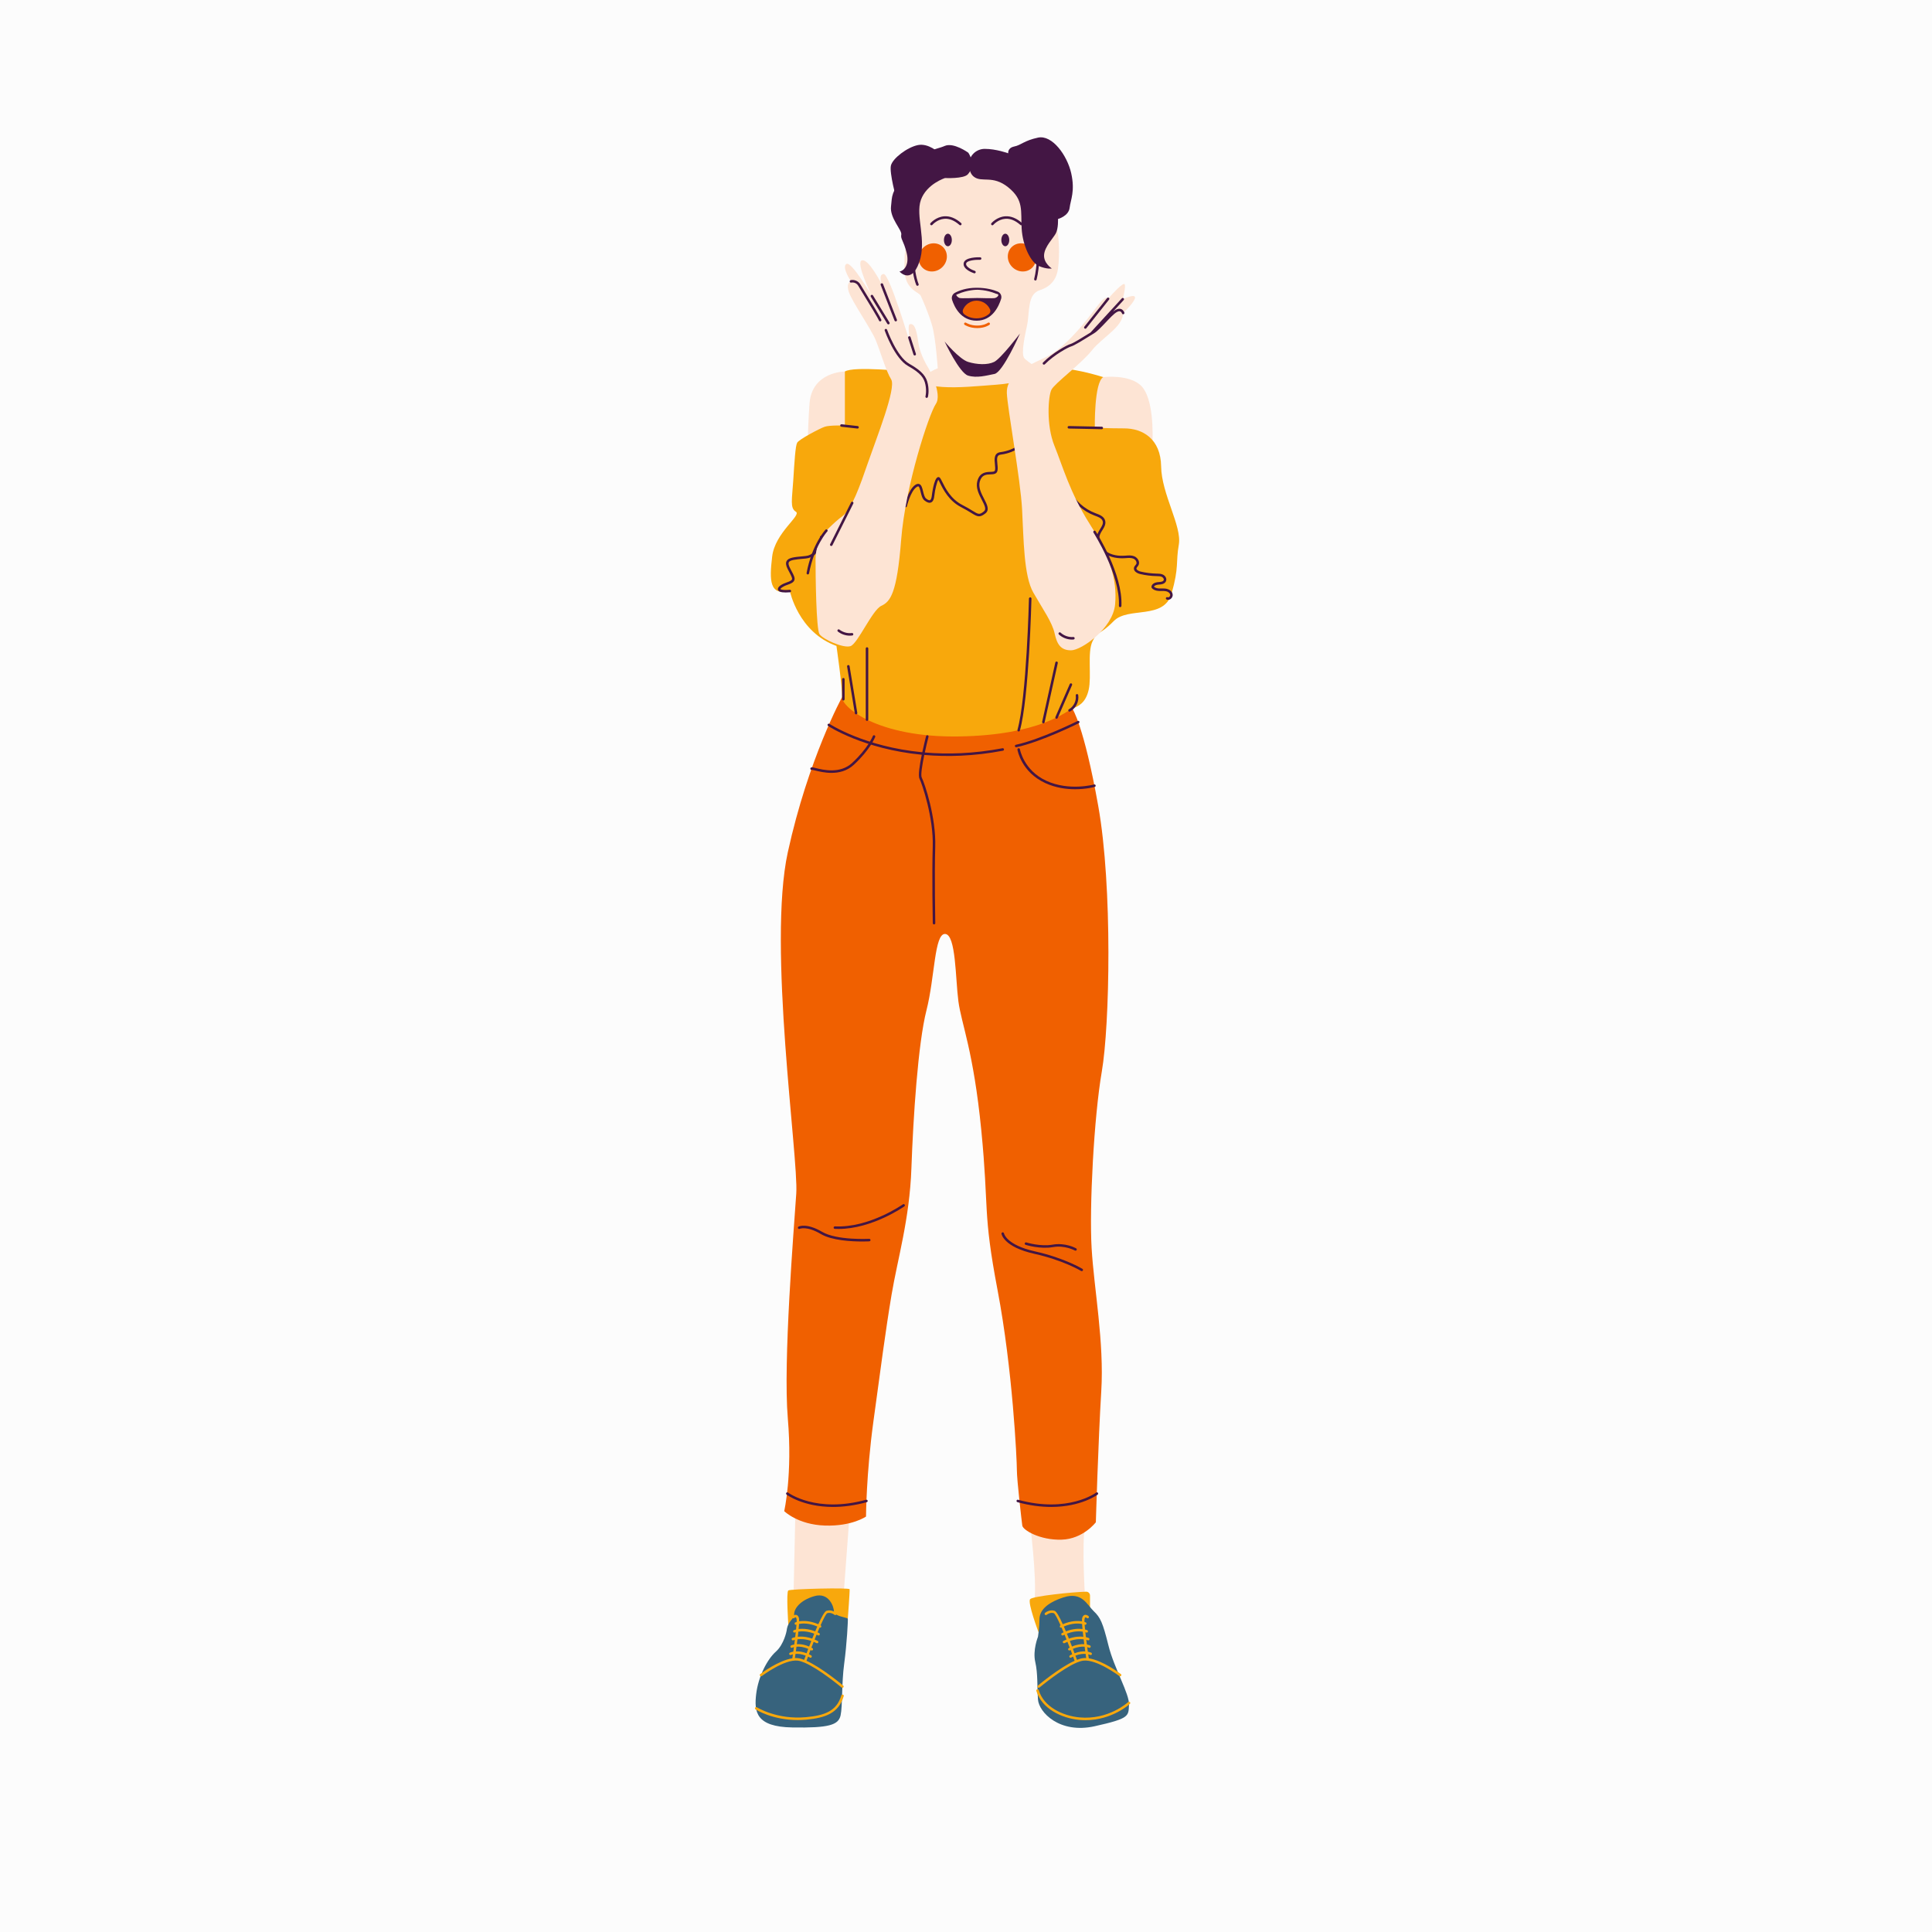 <svg xmlns="http://www.w3.org/2000/svg" xmlns:xlink="http://www.w3.org/1999/xlink" width="500" zoomAndPan="magnify" viewBox="0 0 375 375" height="500" preserveAspectRatio="xMidYMid meet" version="1.0"><defs><clipPath id="d36b86f92c"><path d="M 149.012 71.109 L 228.852 71.109 L 228.852 143 L 149.012 143 Z M 149.012 71.109 " clip-rule="nonzero"/></clipPath><clipPath id="06396c3102"><path d="M 146.352 309 L 165 309 L 165 336 L 146.352 336 Z M 146.352 309 " clip-rule="nonzero"/></clipPath><clipPath id="6747e2dc5c"><path d="M 146.352 312 L 164 312 L 164 334 L 146.352 334 Z M 146.352 312 " clip-rule="nonzero"/></clipPath></defs><rect x="-37.5" width="450" fill="#ffffff" y="-37.5" height="450" fill-opacity="1"/><rect x="-37.5" width="450" fill="#fcfcfc" y="-37.5" height="450" fill-opacity="1"/><path fill="#fde4d4" d="M 176.551 76.191 C 176.551 76.191 178.938 72.613 182.016 71.484 C 182.016 71.484 181.621 65.586 180.922 63.176 C 180.219 60.766 179.062 58.145 178.695 57.375 C 178.352 56.66 175.543 56.219 175.543 52.137 C 175.543 48.055 175.73 49.676 175.809 47.734 C 175.84 46.961 174.965 39.484 177.297 36.48 C 180.844 31.914 188.113 31.445 188.113 31.445 C 188.113 31.445 199.203 29.961 202.629 35.508 C 205.227 39.719 204.953 43.445 205.227 44.73 C 205.5 46.012 205.742 49.242 205.359 52.137 C 205.133 53.844 204.262 55.551 201.809 56.328 C 199.348 57.105 199.879 60.68 199.363 63.09 C 198.98 64.895 198.156 68.57 198.777 69.465 C 199.402 70.359 203.383 72.574 203.383 72.574 C 203.383 72.574 198.66 75.141 192.656 76.465 C 186.648 77.785 176.551 76.191 176.551 76.191 " fill-opacity="1" fill-rule="nonzero"/><path fill="#f06000" d="M 183.789 49.785 C 183.789 51.289 182.562 52.59 181.051 52.688 C 179.543 52.789 178.316 51.648 178.316 50.141 C 178.316 48.637 179.543 47.332 181.051 47.234 C 182.562 47.137 183.789 48.277 183.789 49.785 " fill-opacity="1" fill-rule="nonzero"/><path fill="#f06000" d="M 195.613 49.785 C 195.613 51.289 196.84 52.59 198.352 52.688 C 199.863 52.789 201.086 51.648 201.086 50.141 C 201.086 48.637 199.863 47.332 198.352 47.234 C 196.84 47.137 195.613 48.277 195.613 49.785 " fill-opacity="1" fill-rule="nonzero"/><path fill="#431644" d="M 187.938 29.633 C 187.938 29.633 185.078 27.559 183.344 28.336 C 181.613 29.113 178.738 29.039 175.793 33.359 C 172.844 37.676 173.203 37.84 172.945 40.086 C 172.684 42.332 175.109 44.664 174.938 45.527 C 174.766 46.395 175.371 46.652 175.977 49.07 C 176.586 51.492 175.371 52.613 174.59 52.699 C 174.59 52.699 176.844 55.277 178.402 50.965 C 179.965 46.652 177.625 41.902 178.75 38.789 C 179.879 35.68 183.434 34.555 183.434 34.555 C 183.434 34.555 187.023 34.742 187.855 33.836 C 189.598 31.934 187.938 29.633 187.938 29.633 " fill-opacity="1" fill-rule="nonzero"/><path fill="#431644" d="M 182.219 29.633 C 182.219 29.633 180.223 27.727 178.145 28.164 C 176.066 28.594 173.254 30.754 172.926 32.137 C 172.598 33.52 173.984 38.617 173.984 38.617 L 182.219 29.633 " fill-opacity="1" fill-rule="nonzero"/><path fill="#431644" d="M 191.117 28.898 C 189.387 28.91 187.984 30.344 188.086 32.066 C 188.137 32.918 188.363 33.785 189.008 34.289 C 190.566 35.52 192.648 33.902 195.699 36.363 C 198.758 38.824 198.105 40.898 198.301 44.336 C 198.496 47.77 200.121 51.008 201.68 51.656 C 203.242 52.305 204.152 52.109 204.152 52.109 C 204.152 52.109 202.527 51.074 202.656 49.453 C 202.785 47.836 204.41 46.277 204.93 45.305 C 205.449 44.336 205.359 42.508 205.359 42.508 C 205.359 42.508 207.418 41.945 207.613 40.344 C 207.809 38.742 208.699 37.117 207.922 33.629 C 207.141 30.141 204.219 26.125 201.484 26.711 C 198.758 27.293 198.234 28.152 196.871 28.434 C 195.508 28.719 195.699 29.754 195.699 29.754 C 195.699 29.754 193.344 28.887 191.117 28.898 " fill-opacity="1" fill-rule="nonzero"/><path fill="#431644" d="M 183.352 66.297 C 183.352 66.297 186.211 69.715 187.898 70.242 C 189.59 70.77 191.672 70.883 192.973 70.242 C 194.27 69.602 197.977 64.742 197.977 64.742 C 197.977 64.742 194.66 72.262 193.035 72.582 C 191.41 72.906 189.59 73.422 187.898 72.902 C 186.211 72.387 183.352 66.297 183.352 66.297 " fill-opacity="1" fill-rule="nonzero"/><path fill="#fde4d4" d="M 199.863 295.176 C 199.863 295.176 201.293 306.137 200.797 310.629 L 210.594 309.754 C 210.594 309.754 209.953 300.305 210.594 295.934 L 199.863 295.176 " fill-opacity="1" fill-rule="nonzero"/><path fill="#f8a80c" d="M 201.586 316.828 C 201.586 316.828 199.402 311.055 199.949 310.395 C 200.434 309.812 208.141 309.012 210.816 308.945 C 211.23 308.934 211.57 309.27 211.57 309.688 L 211.57 314.672 L 201.586 316.828 " fill-opacity="1" fill-rule="nonzero"/><path fill="#fde4d4" d="M 154.398 292.781 L 154.008 310.438 L 163.68 310.438 L 164.914 293.793 L 154.398 292.781 " fill-opacity="1" fill-rule="nonzero"/><path fill="#fde4d4" d="M 163.992 72.109 C 163.992 72.109 157.574 72.117 157.129 78.328 C 156.68 84.543 156.816 88.004 156.816 88.004 L 165.395 82.84 C 165.395 82.84 167.191 72.965 163.992 72.109 " fill-opacity="1" fill-rule="nonzero"/><path fill="#fde4d4" d="M 214.145 73.199 C 214.145 73.199 219.254 72.574 221.555 74.945 C 223.855 77.316 223.816 84.008 223.66 86.492 L 210.051 83.887 L 211.922 73.938 L 214.145 73.199 " fill-opacity="1" fill-rule="nonzero"/><path fill="#f06000" d="M 184.629 139.988 C 184.629 139.988 177.02 139.758 171.637 138.355 C 166.254 136.957 163.445 135.324 163.445 135.324 C 163.445 135.324 156.895 147.223 152.914 165.418 C 148.938 183.613 155.023 224.668 154.555 231.668 C 154.086 238.664 151.98 264.324 152.914 275.289 C 153.852 286.25 152.215 293.309 152.215 293.309 C 152.215 293.309 154.848 295.934 160.109 296.109 C 165.375 296.281 168.094 294.359 168.094 294.359 C 168.094 294.359 168.125 286.137 169.531 275.871 C 170.934 265.605 171.871 258.375 173.039 251.379 C 174.207 244.379 176.551 236.684 176.902 226.766 C 177.254 216.855 178.188 202.508 179.828 196.094 C 181.465 189.68 181.348 181.164 183.453 181.281 C 185.559 181.395 185.441 189.91 186.023 194.344 C 186.609 198.777 188.949 203.906 190.473 219.422 C 191.992 234.934 190.707 235.051 193.633 250.445 C 196.559 265.84 197.375 283.336 197.375 285.316 C 197.375 287.305 198.312 295.254 198.426 296.117 C 198.547 296.98 201.82 298.965 206.035 298.848 C 210.242 298.734 212.703 295.469 212.703 295.469 C 212.703 295.469 213.168 279.605 213.754 270.039 C 214.34 260.477 212.352 250.211 211.883 242.281 C 211.414 234.348 212.328 216.855 213.859 207.992 C 215.391 199.125 215.977 172.184 213.168 156.438 C 210.363 140.691 208.141 137.543 208.141 137.543 C 208.141 137.543 193.984 140.883 184.629 139.988 " fill-opacity="1" fill-rule="nonzero"/><g clip-path="url(#d36b86f92c)"><path fill="#f8a80c" d="M 176.004 72.109 C 176.004 72.109 165.707 71.02 163.992 72.109 L 163.992 82.605 C 163.992 82.605 161.047 82.488 160.055 82.84 C 159.059 83.188 155.082 85.289 154.73 85.93 C 154.379 86.574 154.203 89.605 153.969 93.277 C 153.734 96.953 153.309 98.625 154.477 99.324 C 155.648 100.023 150.422 103.367 149.875 108.035 C 149.328 112.699 149.328 115.652 153.309 114.719 C 153.309 114.719 154.945 122.73 162.355 125.375 C 162.355 125.375 163.523 133.457 163.445 135.324 C 163.367 137.191 170.23 143.18 186.066 142.945 C 201.898 142.715 207.047 137.969 208.141 137.543 C 209.23 137.113 210.73 136.508 211.316 133.867 C 211.902 131.23 211.023 126.695 212.039 124.516 C 213.051 122.34 213.363 123.43 216.172 120.551 C 218.98 117.676 225.922 120.395 227.406 115.188 C 228.887 109.977 228.184 109.277 228.809 105.699 C 229.434 102.121 225.453 95.902 225.375 90.539 C 225.297 85.172 221.789 83.148 218.199 83.148 C 214.613 83.148 212.504 82.996 212.504 82.996 C 212.504 82.996 212.352 74.207 214.145 73.199 C 214.145 73.199 207.047 70.91 203.773 71.625 C 203.773 71.625 200.574 74.133 193.32 74.676 C 186.066 75.219 178.734 76.152 176.004 72.109 " fill-opacity="1" fill-rule="nonzero"/></g><path fill="#f8a80c" d="M 153.012 315.328 C 153.012 315.328 152.578 308.996 153.012 308.703 C 153.441 308.414 164.852 308.121 164.91 308.469 C 164.965 308.82 164.559 314.188 164.559 314.188 L 153.012 315.328 " fill-opacity="1" fill-rule="nonzero"/><g clip-path="url(#06396c3102)"><path fill="#37637d" d="M 152.684 316.52 C 152.684 316.52 152.215 319.145 150.574 320.602 C 148.938 322.059 147.184 325.383 146.773 328.824 C 146.363 332.266 146.715 335.18 153.793 335.297 C 160.875 335.414 162.742 334.832 163.156 332.965 C 163.562 331.098 163.328 326.844 163.855 322.934 C 164.383 319.027 164.617 314.422 164.559 314.188 C 164.5 313.953 161.867 313.719 161.867 312.789 C 161.867 311.855 160.875 308.996 158.062 309.812 C 155.254 310.629 154.145 312.262 154.145 313.312 C 154.145 314.363 152.914 314.535 152.684 316.52 " fill-opacity="1" fill-rule="nonzero"/></g><path fill="#37637d" d="M 201.473 317.688 C 201.473 317.688 200.414 320.309 200.945 322.586 C 201.473 324.859 201.293 327.422 201.473 329.875 C 201.645 332.32 205.621 336.582 212.469 335.062 C 219.312 333.547 219.02 333.082 219.137 330.922 C 219.254 328.766 216.254 323.859 215.145 319.367 C 214.031 314.879 213.578 313.953 212.293 312.73 C 211.004 311.504 210.012 308.879 206.441 310.047 C 202.875 311.211 201.762 312.789 201.762 314.301 C 201.762 315.82 201.473 317.688 201.473 317.688 " fill-opacity="1" fill-rule="nonzero"/><path fill="#431644" d="M 180.789 43.727 L 180.633 43.672 C 180.527 43.586 180.516 43.43 180.602 43.328 C 180.645 43.277 181.656 42.098 183.27 41.984 C 184.375 41.902 185.484 42.348 186.562 43.301 C 186.66 43.391 186.672 43.547 186.582 43.648 C 186.488 43.746 186.336 43.754 186.238 43.668 C 185.266 42.801 184.281 42.395 183.305 42.469 C 181.895 42.57 180.984 43.629 180.977 43.641 C 180.926 43.699 180.855 43.727 180.789 43.727 " fill-opacity="1" fill-rule="nonzero"/><path fill="#431644" d="M 198.227 43.727 C 198.168 43.727 198.109 43.707 198.062 43.668 C 197.094 42.805 196.109 42.398 195.137 42.469 C 193.73 42.566 192.812 43.629 192.801 43.641 C 192.715 43.742 192.562 43.754 192.457 43.668 C 192.355 43.586 192.344 43.43 192.43 43.328 C 192.473 43.277 193.484 42.098 195.094 41.984 C 196.203 41.902 197.312 42.348 198.387 43.301 C 198.488 43.391 198.496 43.547 198.406 43.648 C 198.359 43.699 198.293 43.727 198.227 43.727 " fill-opacity="1" fill-rule="nonzero"/><path fill="#431644" d="M 166.449 83.18 L 166.422 83.18 L 163.301 82.832 C 163.164 82.816 163.066 82.695 163.086 82.562 C 163.098 82.43 163.223 82.336 163.352 82.348 L 166.473 82.695 C 166.609 82.711 166.703 82.832 166.688 82.965 C 166.676 83.09 166.57 83.18 166.449 83.18 Z M 213.855 83.309 L 213.848 83.309 L 207.461 83.18 C 207.324 83.18 207.219 83.066 207.223 82.934 C 207.223 82.801 207.332 82.695 207.465 82.695 L 207.473 82.695 L 213.859 82.824 C 213.992 82.828 214.102 82.938 214.098 83.07 C 214.094 83.203 213.988 83.309 213.855 83.309 Z M 190.035 100.215 C 189.582 100.215 189.145 99.945 188.473 99.531 C 187.992 99.238 187.398 98.871 186.559 98.441 C 184.164 97.215 183.059 94.969 182.461 93.762 C 182.332 93.496 182.215 93.262 182.129 93.133 C 181.871 93.477 181.469 95.055 181.355 96.215 C 181.285 96.945 181.074 97.375 180.711 97.527 C 180.363 97.672 179.949 97.547 179.441 97.141 C 179.016 96.805 178.855 96.141 178.699 95.5 C 178.59 95.047 178.453 94.484 178.258 94.41 C 178.188 94.387 178.066 94.426 177.914 94.531 C 176.723 95.34 176.035 98.25 176.027 98.281 C 175.996 98.41 175.863 98.492 175.734 98.461 C 175.605 98.434 175.523 98.301 175.555 98.168 C 175.582 98.043 176.289 95.047 177.641 94.125 C 177.938 93.926 178.203 93.867 178.438 93.957 C 178.867 94.125 179.008 94.711 179.172 95.387 C 179.305 95.922 179.453 96.527 179.746 96.762 C 180.086 97.035 180.359 97.148 180.52 97.082 C 180.691 97.008 180.82 96.672 180.871 96.168 C 180.871 96.137 181.262 92.848 182.035 92.621 C 182.109 92.594 182.305 92.566 182.473 92.777 C 182.594 92.926 182.719 93.188 182.898 93.547 C 183.469 94.703 184.531 96.855 186.781 98.012 C 187.637 98.445 188.242 98.816 188.727 99.117 C 189.91 99.844 190.094 99.957 190.965 99.27 C 191.484 98.859 191.156 98.156 190.578 97.039 C 189.992 95.918 189.336 94.645 189.711 93.328 C 190.188 91.66 191.422 91.617 192.234 91.59 C 192.785 91.57 193.035 91.539 193.109 91.332 C 193.211 91.043 193.16 90.57 193.113 90.109 C 193.012 89.191 192.875 87.926 194.188 87.762 C 195.75 87.562 196.801 86.957 196.812 86.953 C 196.926 86.883 197.078 86.918 197.145 87.035 C 197.211 87.152 197.176 87.301 197.059 87.367 C 197.016 87.398 195.914 88.035 194.246 88.242 C 193.492 88.34 193.469 88.895 193.594 90.059 C 193.652 90.594 193.707 91.102 193.57 91.492 C 193.375 92.035 192.805 92.055 192.25 92.074 C 191.422 92.102 190.562 92.133 190.18 93.461 C 189.855 94.594 190.469 95.773 191.008 96.816 C 191.586 97.926 192.129 98.973 191.266 99.648 C 190.766 100.047 190.395 100.215 190.035 100.215 Z M 152.5 115 C 151.555 115 151.07 114.812 150.996 114.434 C 150.879 113.875 151.816 113.344 152.734 113.035 C 153.336 112.832 153.645 112.652 153.723 112.465 C 153.816 112.223 153.586 111.781 153.238 111.117 C 153.129 110.91 153.012 110.688 152.883 110.434 C 152.539 109.75 152.48 109.258 152.688 108.887 C 153.059 108.227 154.176 108.125 155.863 107.973 L 156.371 107.922 C 158.902 107.688 159.152 104.27 159.156 104.234 C 159.164 104.102 159.277 104 159.414 104.008 C 159.547 104.02 159.648 104.133 159.641 104.266 C 159.641 104.305 159.363 108.133 156.418 108.406 L 155.91 108.453 C 154.484 108.586 153.359 108.684 153.113 109.121 C 152.992 109.34 153.059 109.699 153.32 110.219 C 153.441 110.465 153.562 110.691 153.668 110.891 C 154.098 111.703 154.355 112.195 154.172 112.645 C 154.016 113.043 153.543 113.273 152.891 113.496 C 151.891 113.832 151.477 114.23 151.473 114.34 C 151.477 114.34 151.695 114.605 153.289 114.477 C 153.422 114.469 153.539 114.566 153.551 114.699 C 153.559 114.832 153.461 114.953 153.328 114.961 C 153.02 114.988 152.742 115 152.5 115 Z M 226.734 116.43 C 226.629 116.43 226.527 116.406 226.43 116.359 C 226.309 116.301 226.258 116.156 226.316 116.035 C 226.375 115.914 226.52 115.863 226.641 115.922 C 226.758 115.977 226.871 115.914 226.93 115.871 C 227.074 115.762 227.156 115.578 227.133 115.426 C 227.066 115.07 226.688 114.84 226.332 114.762 C 226.059 114.703 225.77 114.707 225.461 114.711 C 225.301 114.711 225.141 114.711 224.984 114.707 C 224.328 114.68 223.848 114.48 223.555 114.121 L 223.496 113.973 C 223.484 113.344 224.156 113.027 224.828 112.988 C 225.312 112.961 225.773 112.895 225.879 112.594 C 225.957 112.367 225.758 112.09 225.523 111.973 C 225.25 111.84 224.922 111.832 224.578 111.824 L 224.508 111.824 C 223.434 111.801 222.359 111.668 221.309 111.422 C 220.914 111.332 220.418 111.105 220.203 110.742 C 220.094 110.551 220.066 110.344 220.121 110.141 C 220.176 109.953 220.293 109.816 220.395 109.695 C 220.445 109.633 220.496 109.57 220.539 109.5 C 220.637 109.328 220.602 109.152 220.562 109.031 C 220.469 108.766 220.242 108.531 219.977 108.426 C 219.551 108.258 219.07 108.293 218.562 108.328 L 218.312 108.344 C 217.18 108.414 215.555 108.297 214.297 107.328 C 213.066 106.383 212.551 104.719 213.102 103.457 C 213.219 103.188 213.383 102.93 213.539 102.676 C 213.871 102.148 214.184 101.648 214.031 101.148 C 213.859 100.59 213.188 100.336 212.535 100.098 L 212.422 100.055 C 210.195 99.215 208.309 97.516 207.25 95.391 C 207.188 95.27 207.234 95.121 207.355 95.066 C 207.477 95.004 207.625 95.055 207.684 95.172 C 208.691 97.191 210.48 98.805 212.594 99.598 L 212.707 99.641 C 213.395 99.898 214.254 100.219 214.496 101.004 C 214.715 101.719 214.328 102.336 213.953 102.934 C 213.805 103.172 213.652 103.414 213.547 103.652 C 213.082 104.711 213.535 106.129 214.598 106.945 C 215.734 107.82 217.227 107.93 218.281 107.859 L 218.527 107.844 C 219.066 107.801 219.629 107.762 220.16 107.973 C 220.551 108.133 220.883 108.477 221.023 108.867 C 221.129 109.172 221.109 109.48 220.961 109.738 C 220.91 109.832 220.84 109.922 220.77 110.004 C 220.688 110.102 220.617 110.188 220.59 110.273 C 220.57 110.348 220.582 110.418 220.621 110.492 C 220.738 110.684 221.055 110.867 221.422 110.949 C 222.434 111.184 223.477 111.316 224.52 111.34 L 224.586 111.34 C 224.953 111.348 225.367 111.355 225.734 111.535 C 226.168 111.746 226.512 112.262 226.336 112.758 C 226.109 113.402 225.293 113.449 224.855 113.473 C 224.543 113.492 224.066 113.617 223.992 113.883 C 224.258 114.137 224.684 114.207 225.004 114.223 C 225.156 114.227 225.305 114.227 225.457 114.223 C 225.773 114.219 226.105 114.215 226.438 114.285 C 226.91 114.391 227.504 114.727 227.609 115.344 C 227.668 115.672 227.512 116.043 227.223 116.258 C 227.07 116.371 226.902 116.43 226.734 116.43 Z M 163.695 135.969 C 163.559 135.969 163.449 135.859 163.449 135.727 L 163.449 131.84 C 163.449 131.703 163.559 131.598 163.695 131.598 C 163.828 131.598 163.938 131.703 163.938 131.84 L 163.938 135.727 C 163.938 135.859 163.828 135.969 163.695 135.969 Z M 207.594 138.129 C 207.508 138.129 207.426 138.086 207.383 138.004 C 207.316 137.887 207.355 137.738 207.473 137.676 C 208.395 137.16 208.953 136.031 208.801 134.992 C 208.785 134.859 208.875 134.738 209.008 134.719 C 209.145 134.699 209.266 134.789 209.285 134.922 C 209.469 136.176 208.82 137.48 207.711 138.098 Z M 166.16 138.656 C 166.043 138.656 165.938 138.57 165.922 138.453 L 164.422 129.371 C 164.402 129.238 164.488 129.113 164.625 129.09 C 164.762 129.07 164.883 129.16 164.902 129.293 L 166.402 138.375 C 166.422 138.508 166.332 138.633 166.199 138.652 Z M 205.078 139.512 L 204.98 139.488 C 204.859 139.434 204.801 139.293 204.855 139.172 L 207.641 132.777 C 207.695 132.656 207.84 132.602 207.961 132.652 C 208.086 132.707 208.145 132.852 208.086 132.973 L 205.301 139.363 C 205.262 139.453 205.172 139.512 205.078 139.512 Z M 168.285 139.926 C 168.152 139.926 168.043 139.816 168.043 139.68 L 168.043 125.879 C 168.043 125.742 168.152 125.633 168.285 125.633 C 168.422 125.633 168.531 125.742 168.531 125.879 L 168.531 139.68 C 168.531 139.816 168.422 139.926 168.285 139.926 Z M 202.52 140.398 L 202.465 140.395 C 202.336 140.367 202.254 140.234 202.281 140.105 L 204.84 128.59 C 204.871 128.461 205 128.379 205.133 128.406 C 205.262 128.434 205.344 128.566 205.316 128.695 L 202.758 140.211 C 202.73 140.324 202.629 140.398 202.52 140.398 Z M 197.727 141.973 L 197.66 141.965 C 197.531 141.926 197.453 141.793 197.492 141.664 C 199.258 135.363 199.715 116.371 199.719 116.184 C 199.723 116.047 199.828 115.953 199.969 115.945 C 200.102 115.949 200.207 116.059 200.207 116.195 C 200.199 116.383 199.742 135.438 197.961 141.793 C 197.93 141.902 197.832 141.973 197.727 141.973 " fill-opacity="1" fill-rule="nonzero"/><path fill="#431644" d="M 208.688 153.191 C 206.988 153.191 204.918 152.926 202.887 151.992 C 198.262 149.863 197.516 145.691 197.484 145.512 C 197.465 145.383 197.555 145.254 197.684 145.234 C 197.824 145.211 197.941 145.301 197.969 145.43 C 197.973 145.473 198.707 149.535 203.094 151.551 C 207.523 153.59 212.316 152.281 212.363 152.266 C 212.496 152.23 212.629 152.309 212.664 152.438 C 212.699 152.566 212.625 152.699 212.496 152.734 C 212.383 152.766 210.832 153.191 208.688 153.191 " fill-opacity="1" fill-rule="nonzero"/><path fill="#431644" d="M 161.391 150.016 C 160.086 150.016 158.918 149.727 158.203 149.547 C 157.988 149.496 157.742 149.434 157.637 149.422 C 157.582 149.453 157.512 149.461 157.445 149.434 C 157.32 149.391 157.254 149.254 157.297 149.125 C 157.395 148.848 157.668 148.918 158.324 149.078 C 159.738 149.43 163.051 150.25 165.387 148.094 C 168.469 145.25 169.41 142.887 169.422 142.863 C 169.469 142.738 169.613 142.676 169.734 142.727 C 169.859 142.773 169.922 142.914 169.875 143.043 C 169.836 143.141 168.883 145.531 165.715 148.453 C 164.398 149.668 162.812 150.016 161.391 150.016 " fill-opacity="1" fill-rule="nonzero"/><path fill="#fde4d4" d="M 215.078 57.996 C 215.078 57.996 214.844 57.219 213.598 58.656 C 212.352 60.094 207.594 67.246 202.797 69.426 C 198 71.605 195.309 73.391 195.426 76.309 C 195.543 79.223 198.078 93.023 198.387 98.855 C 198.699 104.688 198.699 111.766 200.574 115.031 C 202.445 118.297 204.238 120.785 204.707 122.961 C 205.176 125.141 205.953 126.227 207.902 126.227 C 209.855 126.227 216.016 122.027 216.445 117.285 C 216.875 112.543 215.43 107.914 211.531 101.734 C 207.629 95.551 206.305 90.578 204.668 86.535 C 203.027 82.488 203.461 76.891 204.082 75.645 C 204.707 74.402 209.855 70.633 211.922 68.027 C 213.988 65.422 217.926 63.516 218.004 60.758 C 218.004 60.758 220.227 58.668 220.305 57.785 C 220.383 56.906 217.926 58.074 217.926 58.074 C 217.926 58.074 218.59 55.508 218.277 55.156 C 217.965 54.809 215.938 56.984 215.078 57.996 " fill-opacity="1" fill-rule="nonzero"/><g clip-path="url(#6747e2dc5c)"><path fill="#f8a80c" d="M 155.715 316.148 C 156.387 316.148 157.238 316.262 158.23 316.645 C 158.363 316.324 158.5 316.008 158.637 315.703 C 157.004 315.004 155.75 315.078 155.094 315.203 C 155.074 315.496 155.047 315.832 155.012 316.191 C 155.215 316.164 155.449 316.148 155.715 316.148 Z M 155.426 317.66 C 156.031 317.66 156.781 317.754 157.652 318.055 C 157.781 317.73 157.91 317.41 158.043 317.094 C 156.68 316.574 155.605 316.598 154.961 316.695 C 154.926 317.016 154.887 317.352 154.848 317.691 C 155.02 317.672 155.215 317.66 155.426 317.66 Z M 154.93 319.125 C 155.496 319.125 156.215 319.23 157.051 319.594 C 157.188 319.242 157.328 318.875 157.473 318.508 C 156.316 318.113 155.391 318.109 154.785 318.188 C 154.746 318.508 154.707 318.824 154.664 319.133 C 154.75 319.125 154.836 319.125 154.93 319.125 Z M 154.688 320.527 C 155.195 320.527 155.828 320.617 156.559 320.898 C 156.656 320.629 156.762 320.344 156.875 320.047 C 155.918 319.629 155.137 319.574 154.598 319.625 C 154.555 319.945 154.516 320.25 154.477 320.535 C 154.543 320.531 154.617 320.527 154.688 320.527 Z M 154.492 321.824 C 154.625 321.824 154.754 321.828 154.879 321.844 C 155.238 321.883 155.648 322 156.086 322.172 C 156.176 321.934 156.273 321.66 156.387 321.352 C 155.57 321.035 154.891 320.984 154.406 321.023 C 154.359 321.355 154.32 321.629 154.289 321.828 C 154.359 321.824 154.426 321.824 154.492 321.824 Z M 163.512 327.598 L 163.352 327.543 C 163.301 327.5 159.055 323.953 156.176 322.727 L 156.148 322.719 L 156.102 322.695 C 155.629 322.5 155.195 322.367 154.828 322.328 C 152.223 322.039 147.902 325.289 147.859 325.324 C 147.754 325.406 147.602 325.383 147.52 325.277 C 147.438 325.168 147.457 325.016 147.562 324.938 C 147.727 324.812 151.082 322.289 153.789 321.879 C 153.828 321.629 153.863 321.371 153.902 321.098 C 153.68 321.156 153.551 321.215 153.531 321.223 C 153.41 321.281 153.266 321.23 153.207 321.113 C 153.145 320.992 153.195 320.848 153.316 320.789 C 153.34 320.777 153.57 320.664 153.977 320.59 C 154.016 320.301 154.059 320.004 154.098 319.703 C 153.898 319.758 153.785 319.809 153.773 319.82 C 153.652 319.875 153.508 319.828 153.445 319.707 C 153.387 319.586 153.434 319.441 153.555 319.383 C 153.578 319.371 153.793 319.266 154.164 319.195 C 154.207 318.891 154.242 318.586 154.281 318.285 C 154.105 318.332 154.008 318.375 154 318.375 C 153.883 318.43 153.734 318.375 153.68 318.254 C 153.625 318.133 153.68 317.988 153.805 317.934 C 153.828 317.922 154.016 317.84 154.344 317.77 C 154.387 317.438 154.422 317.113 154.457 316.805 C 154.352 316.836 154.293 316.863 154.289 316.863 C 154.168 316.918 154.023 316.863 153.969 316.742 C 153.914 316.617 153.969 316.477 154.09 316.422 C 154.113 316.41 154.258 316.348 154.512 316.285 C 154.547 315.938 154.574 315.621 154.598 315.344 L 154.582 315.348 C 154.457 315.406 154.312 315.348 154.258 315.227 C 154.203 315.105 154.258 314.961 154.379 314.906 C 154.395 314.898 154.48 314.863 154.629 314.82 C 154.637 314.547 154.637 314.352 154.613 314.25 C 154.57 314.035 154.504 313.941 154.457 313.93 C 154.391 313.906 154.242 313.984 154.172 314.051 C 154.07 314.137 153.918 314.129 153.828 314.031 C 153.738 313.93 153.746 313.777 153.844 313.688 C 153.883 313.652 154.238 313.344 154.605 313.465 C 154.852 313.543 155.016 313.777 155.094 314.152 C 155.113 314.266 155.121 314.457 155.117 314.703 C 155.875 314.578 157.176 314.547 158.832 315.262 C 159.48 313.84 160.07 312.762 160.422 312.656 C 161.438 312.34 162.246 313.035 162.281 313.066 C 162.379 313.156 162.391 313.309 162.301 313.406 C 162.215 313.508 162.059 313.52 161.961 313.43 C 161.934 313.41 161.316 312.887 160.566 313.117 C 160.348 313.23 159.871 314.129 159.273 315.461 L 159.285 315.469 C 159.406 315.527 159.453 315.676 159.391 315.797 C 159.336 315.91 159.195 315.961 159.078 315.91 C 158.949 316.203 158.82 316.512 158.684 316.836 C 158.785 316.879 158.891 316.93 158.996 316.98 C 159.113 317.043 159.164 317.188 159.105 317.309 C 159.043 317.43 158.898 317.477 158.777 317.418 C 158.684 317.371 158.59 317.324 158.496 317.285 C 158.367 317.59 158.242 317.902 158.113 318.227 C 158.305 318.305 158.504 318.395 158.707 318.496 C 158.828 318.555 158.879 318.703 158.816 318.824 C 158.758 318.941 158.609 318.988 158.488 318.93 C 158.297 318.836 158.113 318.754 157.934 318.676 C 157.785 319.047 157.641 319.422 157.492 319.805 C 157.555 319.836 157.617 319.871 157.684 319.906 C 157.801 319.969 157.84 320.117 157.777 320.234 C 157.711 320.355 157.562 320.395 157.445 320.328 L 157.316 320.262 C 157.211 320.535 157.109 320.812 157.008 321.086 C 157.148 321.156 157.293 321.23 157.441 321.312 C 157.562 321.375 157.602 321.523 157.535 321.641 C 157.473 321.762 157.324 321.801 157.207 321.734 C 157.078 321.664 156.957 321.602 156.836 321.547 C 156.734 321.816 156.637 322.09 156.539 322.359 C 159.477 323.672 163.465 327 163.664 327.168 C 163.77 327.254 163.785 327.41 163.695 327.512 C 163.648 327.566 163.578 327.598 163.512 327.598 Z M 154.82 333.859 C 149.938 333.859 146.793 331.883 146.648 331.789 C 146.535 331.715 146.5 331.566 146.574 331.453 C 146.648 331.344 146.797 331.309 146.91 331.383 C 146.949 331.406 150.801 333.828 156.461 333.301 C 160.016 332.973 162.398 332.152 163.297 329.086 C 163.332 328.957 163.469 328.887 163.602 328.922 C 163.727 328.961 163.805 329.094 163.766 329.223 C 162.793 332.543 160.16 333.445 156.508 333.785 C 155.926 333.836 155.363 333.859 154.82 333.859 " fill-opacity="1" fill-rule="nonzero"/></g><path fill="#f8a80c" d="M 206.488 315.703 C 206.625 316.008 206.758 316.324 206.895 316.645 C 208.277 316.109 209.391 316.098 210.113 316.191 C 210.078 315.832 210.051 315.5 210.031 315.207 C 209.371 315.082 208.113 315.008 206.488 315.703 Z M 207.082 317.094 C 207.215 317.41 207.344 317.73 207.473 318.055 C 208.648 317.648 209.609 317.617 210.277 317.691 C 210.234 317.352 210.199 317.016 210.164 316.695 C 209.52 316.598 208.445 316.578 207.082 317.094 Z M 207.652 318.508 C 207.797 318.875 207.941 319.242 208.074 319.594 C 209.047 319.176 209.863 319.094 210.457 319.133 C 210.418 318.824 210.375 318.508 210.34 318.191 C 209.734 318.117 208.805 318.117 207.652 318.508 Z M 208.246 320.047 C 208.359 320.344 208.469 320.629 208.566 320.898 C 209.402 320.574 210.109 320.508 210.648 320.535 C 210.609 320.25 210.566 319.945 210.523 319.625 C 209.984 319.574 209.207 319.629 208.246 320.047 Z M 208.734 321.352 C 208.852 321.66 208.949 321.934 209.035 322.172 C 209.477 322 209.887 321.883 210.242 321.844 C 210.434 321.824 210.629 321.816 210.832 321.828 C 210.805 321.629 210.766 321.355 210.719 321.023 C 210.23 320.988 209.555 321.035 208.734 321.352 Z M 201.617 327.598 C 201.547 327.598 201.477 327.566 201.426 327.512 C 201.344 327.41 201.355 327.254 201.457 327.168 C 201.66 327 205.648 323.672 208.586 322.359 C 208.488 322.09 208.387 321.816 208.289 321.547 C 208.168 321.602 208.043 321.664 207.918 321.734 C 207.801 321.801 207.652 321.762 207.586 321.641 C 207.523 321.523 207.566 321.375 207.68 321.312 C 207.832 321.23 207.977 321.156 208.117 321.086 C 208.016 320.812 207.91 320.535 207.809 320.262 L 207.68 320.328 C 207.559 320.395 207.414 320.355 207.348 320.234 C 207.281 320.117 207.324 319.969 207.441 319.906 C 207.508 319.871 207.566 319.836 207.629 319.805 C 207.484 319.422 207.336 319.047 207.191 318.676 C 207.012 318.754 206.824 318.836 206.633 318.93 C 206.516 318.988 206.367 318.941 206.309 318.824 C 206.25 318.703 206.297 318.555 206.418 318.496 C 206.621 318.395 206.816 318.305 207.012 318.227 C 206.883 317.902 206.754 317.59 206.629 317.285 C 206.535 317.328 206.441 317.371 206.348 317.418 C 206.227 317.477 206.078 317.43 206.02 317.309 C 205.957 317.188 206.008 317.043 206.129 316.98 C 206.234 316.93 206.34 316.879 206.441 316.836 C 206.305 316.512 206.176 316.203 206.047 315.91 C 205.926 315.961 205.789 315.91 205.73 315.797 C 205.672 315.676 205.719 315.527 205.84 315.469 L 205.852 315.465 C 205.254 314.129 204.773 313.227 204.551 313.117 C 203.809 312.887 203.191 313.41 203.168 313.43 C 203.066 313.52 202.91 313.508 202.824 313.406 C 202.734 313.309 202.742 313.156 202.844 313.066 C 202.879 313.035 203.684 312.34 204.699 312.656 C 205.051 312.762 205.645 313.84 206.289 315.262 C 207.949 314.547 209.25 314.578 210.008 314.703 C 210 314.457 210.008 314.266 210.031 314.152 C 210.109 313.777 210.273 313.543 210.516 313.465 C 210.883 313.348 211.242 313.652 211.277 313.688 C 211.379 313.777 211.387 313.93 211.297 314.031 C 211.207 314.133 211.051 314.137 210.953 314.047 C 210.879 313.984 210.738 313.906 210.668 313.93 C 210.617 313.941 210.555 314.035 210.508 314.25 C 210.488 314.352 210.484 314.547 210.496 314.82 C 210.645 314.863 210.727 314.898 210.746 314.906 C 210.867 314.961 210.922 315.102 210.867 315.227 C 210.812 315.348 210.668 315.402 210.547 315.348 L 210.527 315.344 C 210.547 315.621 210.578 315.938 210.613 316.285 C 210.867 316.348 211.012 316.41 211.031 316.422 C 211.152 316.477 211.207 316.617 211.152 316.742 C 211.102 316.863 210.957 316.918 210.832 316.863 C 210.828 316.863 210.773 316.836 210.668 316.805 C 210.699 317.113 210.738 317.438 210.777 317.77 C 211.105 317.84 211.297 317.922 211.32 317.934 C 211.445 317.988 211.5 318.129 211.445 318.254 C 211.391 318.375 211.246 318.43 211.121 318.375 C 211.121 318.375 211.02 318.336 210.84 318.285 C 210.879 318.586 210.918 318.891 210.961 319.195 C 211.328 319.266 211.547 319.371 211.57 319.383 C 211.691 319.441 211.738 319.586 211.68 319.707 C 211.617 319.828 211.473 319.875 211.352 319.82 C 211.336 319.809 211.223 319.758 211.027 319.707 C 211.07 320.004 211.105 320.301 211.148 320.59 C 211.551 320.664 211.785 320.777 211.809 320.789 C 211.93 320.848 211.977 320.992 211.918 321.113 C 211.859 321.23 211.711 321.281 211.59 321.223 C 211.578 321.215 211.445 321.156 211.223 321.098 C 211.258 321.371 211.297 321.629 211.336 321.879 C 214.043 322.289 217.398 324.812 217.559 324.938 C 217.668 325.016 217.688 325.168 217.605 325.277 C 217.523 325.383 217.371 325.406 217.266 325.324 C 217.223 325.289 212.914 322.043 210.297 322.328 C 209.93 322.367 209.492 322.5 209.023 322.695 L 208.977 322.719 L 208.949 322.727 C 206.07 323.953 201.82 327.5 201.77 327.543 Z M 210.688 333.887 C 210.297 333.887 209.898 333.871 209.488 333.832 C 206.074 333.516 202.172 331.652 201.156 328.195 C 201.121 328.066 201.191 327.934 201.324 327.895 C 201.453 327.859 201.586 327.93 201.625 328.059 C 202.574 331.297 206.281 333.047 209.531 333.348 C 215.188 333.875 218.934 330.41 218.973 330.375 C 219.07 330.281 219.223 330.289 219.32 330.387 C 219.41 330.48 219.406 330.637 219.309 330.727 C 219.27 330.766 215.879 333.887 210.688 333.887 " fill-opacity="1" fill-rule="nonzero"/><path fill="#431644" d="M 184.801 58.211 C 184.633 57.691 184.844 57.117 185.324 56.852 C 186.113 56.414 187.527 55.855 189.562 55.855 C 191.484 55.855 192.852 56.262 193.664 56.605 C 194.211 56.836 194.492 57.441 194.316 58.012 C 193.852 59.5 192.59 62.246 189.562 62.246 C 186.516 62.246 185.258 59.617 184.801 58.211 " fill-opacity="1" fill-rule="nonzero"/><path fill="#f06000" d="M 189.555 58.359 C 188.371 58.359 187.355 59.078 186.918 60.098 C 186.785 60.41 186.887 60.781 187.156 60.992 C 187.766 61.465 188.551 61.789 189.559 61.789 C 190.562 61.789 191.344 61.449 191.949 60.957 C 192.215 60.742 192.309 60.375 192.172 60.066 C 191.73 59.062 190.727 58.359 189.555 58.359 " fill-opacity="1" fill-rule="nonzero"/><path fill="#fde4d4" d="M 189.699 56.242 C 189.699 56.242 187.809 56.219 185.836 57.117 C 185.766 57.148 185.645 57.156 185.629 57.211 C 185.574 57.426 186.031 57.777 186.246 57.84 C 186.617 57.949 189.141 57.84 189.699 57.84 C 190.258 57.84 192.781 57.949 193.148 57.84 C 193.516 57.734 193.84 57.418 193.766 57.211 C 193.711 57.055 193.469 57.07 193.32 57.008 C 191.434 56.219 189.699 56.242 189.699 56.242 " fill-opacity="1" fill-rule="nonzero"/><path fill="#431644" d="M 184.75 46.582 C 184.75 45.91 184.41 45.363 183.984 45.363 C 183.562 45.363 183.219 45.91 183.219 46.582 C 183.219 47.254 183.562 47.797 183.984 47.797 C 184.41 47.797 184.75 47.254 184.75 46.582 " fill-opacity="1" fill-rule="nonzero"/><path fill="#431644" d="M 195.895 46.582 C 195.895 45.91 195.551 45.363 195.129 45.363 C 194.703 45.363 194.359 45.91 194.359 46.582 C 194.359 47.254 194.703 47.797 195.129 47.797 C 195.551 47.797 195.895 47.254 195.895 46.582 " fill-opacity="1" fill-rule="nonzero"/><path fill="#431644" d="M 189.141 53.051 L 189.066 53.039 C 188.84 52.965 186.859 52.293 187.047 51.086 C 187.238 49.871 189.949 49.926 190.254 49.938 C 190.387 49.941 190.492 50.055 190.488 50.188 C 190.484 50.324 190.367 50.43 190.238 50.426 C 189.395 50.395 187.625 50.539 187.527 51.16 C 187.422 51.84 188.746 52.426 189.215 52.574 C 189.344 52.617 189.414 52.754 189.371 52.883 C 189.34 52.984 189.242 53.051 189.141 53.051 " fill-opacity="1" fill-rule="nonzero"/><path fill="#431644" d="M 178.074 55.473 C 177.977 55.473 177.887 55.418 177.848 55.324 C 177.262 53.883 177.062 51.848 177.055 51.762 C 177.043 51.625 177.145 51.512 177.277 51.496 C 177.414 51.484 177.531 51.582 177.543 51.715 C 177.547 51.734 177.742 53.766 178.301 55.141 C 178.352 55.262 178.289 55.406 178.168 55.457 L 178.074 55.473 " fill-opacity="1" fill-rule="nonzero"/><path fill="#431644" d="M 200.969 54.441 L 200.91 54.438 C 200.777 54.402 200.699 54.27 200.734 54.141 C 201.344 51.801 201.348 47.996 201.348 47.957 C 201.348 47.824 201.457 47.715 201.59 47.715 C 201.727 47.715 201.836 47.824 201.836 47.957 C 201.836 48.117 201.828 51.863 201.203 54.262 C 201.18 54.371 201.078 54.441 200.969 54.441 " fill-opacity="1" fill-rule="nonzero"/><path fill="#fde4d4" d="M 159.816 103.602 C 159.816 103.602 158.297 105.469 158.297 108.617 C 158.297 111.766 158.414 122.09 159.059 123.078 C 159.703 124.066 163.68 125.879 165.082 125.414 C 166.488 124.945 169.297 118.414 171.051 117.598 C 172.805 116.781 174.094 115.266 174.914 104.77 C 175.73 94.27 180.305 80.391 181.645 78.406 C 182.984 76.426 180.234 71.484 180.234 71.484 C 180.234 71.484 178.633 69.035 178.289 66.707 C 177.996 64.742 177.672 62.559 176.566 62.949 C 176.199 63.078 176.434 64.742 176.609 66.512 C 176.609 66.512 172.633 53.125 171.52 53.188 C 170.406 53.242 171.168 55.227 171.168 55.227 C 171.168 55.227 168.652 50.211 167.305 50.531 C 165.961 50.852 169.238 57.469 169.238 57.469 C 169.238 57.469 165.289 50.648 164.293 51.234 C 163.301 51.812 165.172 54.613 165.172 54.613 C 165.172 54.613 164.152 54.828 164.77 56.695 C 165.383 58.562 169.094 63.855 170 66.074 C 170.902 68.289 171.957 71.992 172.98 73.652 C 174.004 75.316 170.152 84.941 168.516 89.68 C 166.879 94.426 165.316 98.855 163.523 100.18 C 161.73 101.504 159.816 103.602 159.816 103.602 " fill-opacity="1" fill-rule="nonzero"/><path fill="#431644" d="M 170.836 62.379 C 170.734 62.379 170.637 62.312 170.605 62.211 C 170.516 61.938 169.008 59.41 166.57 55.445 C 166.289 54.984 165.746 54.75 165.219 54.852 C 165.086 54.875 164.957 54.793 164.934 54.66 C 164.906 54.531 164.992 54.402 165.125 54.375 C 165.852 54.234 166.602 54.559 166.984 55.188 C 169.602 59.445 170.973 61.758 171.07 62.066 C 171.109 62.195 171.035 62.328 170.91 62.367 Z M 173.859 62.379 C 173.762 62.379 173.668 62.324 173.629 62.227 L 170.941 55.312 C 170.891 55.188 170.953 55.047 171.082 55 C 171.203 54.953 171.348 55.012 171.395 55.137 L 174.086 62.051 C 174.133 62.176 174.074 62.316 173.949 62.367 Z M 172.438 62.965 C 172.352 62.965 172.273 62.922 172.227 62.848 L 169.027 57.598 C 168.957 57.48 168.996 57.332 169.109 57.262 C 169.227 57.191 169.379 57.23 169.445 57.344 L 172.645 62.594 C 172.715 62.711 172.676 62.859 172.562 62.93 Z M 210.66 63.809 L 210.508 63.754 C 210.402 63.672 210.387 63.52 210.469 63.414 L 214.891 57.848 C 214.973 57.738 215.125 57.723 215.23 57.805 C 215.34 57.891 215.355 58.043 215.27 58.148 L 210.852 63.715 C 210.801 63.773 210.73 63.809 210.66 63.809 Z M 177.547 69 C 177.445 69 177.348 68.934 177.312 68.832 L 176.273 65.582 C 176.23 65.453 176.305 65.316 176.434 65.273 C 176.559 65.238 176.695 65.305 176.738 65.434 L 177.777 68.68 C 177.82 68.809 177.75 68.945 177.621 68.988 Z M 202.629 70.777 C 202.566 70.777 202.504 70.754 202.457 70.711 C 202.359 70.613 202.359 70.461 202.453 70.363 C 204.312 68.484 207.078 66.969 207.797 66.766 C 208.324 66.617 210.133 65.496 211.328 64.75 C 211.445 64.68 211.559 64.609 211.668 64.543 L 217.75 57.91 C 217.84 57.809 217.992 57.805 218.094 57.895 C 218.191 57.984 218.199 58.137 218.105 58.238 L 216.039 60.492 C 216.195 60.367 216.344 60.262 216.477 60.18 C 216.91 59.926 217.293 59.863 217.621 59.996 C 218.086 60.18 218.234 60.668 218.238 60.688 C 218.277 60.816 218.203 60.953 218.074 60.988 C 217.945 61.027 217.809 60.957 217.773 60.824 C 217.766 60.805 217.672 60.535 217.441 60.445 C 217.262 60.375 217.02 60.426 216.727 60.598 C 216.203 60.906 215.402 61.75 214.629 62.57 C 213.82 63.422 212.988 64.305 212.375 64.68 C 212.25 64.758 212.105 64.844 211.953 64.938 C 211.836 65.008 211.715 65.086 211.586 65.164 C 209.91 66.203 208.477 67.078 207.93 67.234 C 207.324 67.402 204.621 68.863 202.801 70.707 C 202.754 70.754 202.691 70.777 202.629 70.777 Z M 179.867 77.23 L 179.801 77.223 C 179.672 77.188 179.598 77.051 179.633 76.922 C 179.637 76.914 179.887 75.973 179.629 74.68 C 179.375 73.402 178.762 72.441 176.25 71.035 C 173.668 69.582 171.801 64.387 171.723 64.164 C 171.676 64.039 171.742 63.898 171.871 63.852 C 171.996 63.809 172.137 63.875 172.18 64 C 172.199 64.055 174.062 69.246 176.492 70.609 C 179.148 72.105 179.828 73.199 180.105 74.586 C 180.387 76 180.113 77.012 180.102 77.051 C 180.07 77.16 179.973 77.23 179.867 77.23 Z M 161.348 105.977 L 161.238 105.953 C 161.117 105.891 161.07 105.746 161.129 105.629 L 165.195 97.512 C 165.254 97.391 165.398 97.344 165.52 97.406 C 165.641 97.461 165.691 97.609 165.629 97.73 L 161.566 105.844 C 161.52 105.93 161.438 105.977 161.348 105.977 Z M 156.797 111.496 L 156.754 111.496 C 156.621 111.469 156.531 111.344 156.559 111.211 C 157.594 105.695 160.117 102.934 160.227 102.82 C 160.312 102.723 160.469 102.715 160.566 102.809 C 160.668 102.898 160.672 103.055 160.582 103.152 C 160.555 103.18 158.043 105.938 157.035 111.301 C 157.016 111.414 156.914 111.496 156.797 111.496 Z M 217.422 117.848 L 217.414 117.848 C 217.277 117.84 217.172 117.727 217.18 117.594 C 217.457 111.523 212.297 103.453 212.246 103.375 C 212.172 103.262 212.207 103.109 212.32 103.039 C 212.43 102.965 212.582 102.996 212.656 103.109 C 212.871 103.445 217.949 111.391 217.668 117.617 C 217.66 117.746 217.551 117.848 217.422 117.848 Z M 164.957 123.383 C 164.121 123.383 163.297 123.102 162.637 122.586 C 162.531 122.504 162.512 122.355 162.594 122.246 C 162.676 122.141 162.828 122.121 162.934 122.207 C 163.617 122.734 164.5 122.98 165.355 122.871 C 165.488 122.855 165.609 122.949 165.625 123.082 C 165.641 123.215 165.547 123.34 165.414 123.352 C 165.262 123.371 165.109 123.383 164.957 123.383 Z M 208.07 124.141 C 207.141 124.141 206.211 123.781 205.531 123.152 C 205.43 123.062 205.426 122.906 205.52 122.809 C 205.609 122.711 205.762 122.703 205.863 122.797 C 206.52 123.398 207.441 123.711 208.324 123.641 C 208.473 123.629 208.578 123.73 208.59 123.863 C 208.602 123.996 208.5 124.113 208.367 124.125 C 208.27 124.133 208.172 124.141 208.07 124.141 Z M 197.23 145.039 C 197.121 145.039 197.02 144.965 196.996 144.852 C 196.965 144.719 197.047 144.59 197.18 144.562 C 201.996 143.516 209.105 139.977 209.176 139.941 C 209.293 139.883 209.441 139.926 209.5 140.047 C 209.562 140.168 209.512 140.312 209.391 140.375 C 209.32 140.41 202.156 143.977 197.285 145.035 Z M 181.297 179.43 C 181.164 179.43 181.055 179.32 181.051 179.188 C 181.051 179.098 180.871 169.961 181.043 164.316 C 181.215 158.699 178.965 152.113 178.469 151.129 C 178.176 150.547 178.512 148.438 178.914 146.492 C 167.555 145.395 160.828 140.973 160.738 140.91 C 160.625 140.836 160.594 140.684 160.668 140.57 C 160.746 140.461 160.898 140.43 161.008 140.508 C 161.102 140.57 167.762 144.941 179.016 146.012 C 179.336 144.512 179.672 143.199 179.75 142.891 C 179.785 142.762 179.922 142.688 180.051 142.719 C 180.18 142.75 180.258 142.883 180.223 143.012 C 179.996 143.898 179.738 144.977 179.504 146.059 C 183.891 146.434 188.957 146.305 194.586 145.234 C 194.723 145.203 194.848 145.297 194.871 145.426 C 194.898 145.559 194.809 145.688 194.676 145.711 C 188.977 146.797 183.844 146.922 179.402 146.535 C 178.98 148.566 178.688 150.477 178.906 150.91 C 179.484 152.07 181.703 158.629 181.531 164.332 C 181.359 169.965 181.539 179.09 181.539 179.18 C 181.543 179.316 181.438 179.426 181.301 179.43 Z M 162.762 238.539 C 162.52 238.539 162.277 238.535 162.035 238.523 C 161.898 238.516 161.797 238.402 161.805 238.27 C 161.812 238.133 161.941 238.035 162.059 238.039 C 168.66 238.375 175.188 233.809 175.25 233.762 C 175.363 233.684 175.512 233.711 175.594 233.82 C 175.672 233.93 175.645 234.082 175.535 234.156 C 175.469 234.203 169.27 238.539 162.762 238.539 Z M 167.352 240.973 C 165.301 240.973 161.48 240.789 159.336 239.527 C 156.582 237.902 155.234 238.508 155.223 238.516 C 155.102 238.574 154.957 238.523 154.895 238.406 C 154.836 238.285 154.887 238.141 155.004 238.082 C 155.066 238.051 156.574 237.332 159.586 239.105 C 162.422 240.777 168.645 240.461 168.707 240.457 C 168.836 240.441 168.957 240.551 168.965 240.688 C 168.973 240.82 168.867 240.934 168.734 240.941 C 168.66 240.945 168.137 240.973 167.352 240.973 Z M 208.758 242.758 L 208.641 242.727 C 208.621 242.715 206.684 241.652 204.383 242.062 C 201.922 242.5 199.184 241.66 199.066 241.621 C 198.938 241.582 198.863 241.445 198.906 241.32 C 198.949 241.188 199.082 241.117 199.211 241.156 C 199.238 241.168 201.957 242 204.297 241.586 C 206.777 241.141 208.793 242.254 208.879 242.305 C 208.996 242.367 209.035 242.516 208.973 242.633 C 208.926 242.715 208.844 242.758 208.758 242.758 Z M 209.969 246.73 L 209.844 246.695 C 209.809 246.672 206.426 244.625 200.742 243.355 C 194.852 242.039 194.41 239.582 194.391 239.48 C 194.371 239.348 194.461 239.219 194.594 239.199 C 194.727 239.18 194.852 239.27 194.875 239.402 C 194.875 239.422 195.332 241.648 200.848 242.883 C 206.621 244.172 210.062 246.262 210.098 246.281 C 210.211 246.352 210.246 246.5 210.176 246.617 C 210.129 246.691 210.051 246.73 209.969 246.73 Z M 161.691 292.496 C 155.879 292.496 152.711 290.129 152.668 290.094 C 152.562 290.012 152.543 289.859 152.621 289.754 C 152.707 289.648 152.859 289.629 152.965 289.711 C 153.02 289.75 158.406 293.762 168.109 291.102 C 168.238 291.066 168.375 291.145 168.41 291.27 C 168.445 291.402 168.367 291.535 168.238 291.57 C 165.785 292.242 163.598 292.496 161.691 292.496 Z M 204.031 292.496 C 202.125 292.496 199.938 292.242 197.484 291.57 C 197.355 291.535 197.281 291.402 197.312 291.27 C 197.352 291.145 197.48 291.062 197.613 291.102 C 207.312 293.762 212.707 289.75 212.762 289.711 C 212.863 289.629 213.02 289.648 213.102 289.754 C 213.18 289.859 213.16 290.012 213.059 290.094 C 213.016 290.129 209.848 292.496 204.031 292.496 " fill-opacity="1" fill-rule="nonzero"/><path fill="#f06000" d="M 189.68 63.68 C 188.176 63.68 187.273 63.074 187.234 63.047 C 187.125 62.973 187.098 62.82 187.172 62.711 C 187.25 62.602 187.398 62.574 187.512 62.648 C 187.52 62.652 188.336 63.195 189.68 63.195 C 191.02 63.195 191.75 62.66 191.754 62.656 C 191.863 62.574 192.016 62.594 192.094 62.703 C 192.18 62.809 192.156 62.961 192.051 63.043 C 192.016 63.066 191.195 63.68 189.68 63.68 " fill-opacity="1" fill-rule="nonzero"/></svg>